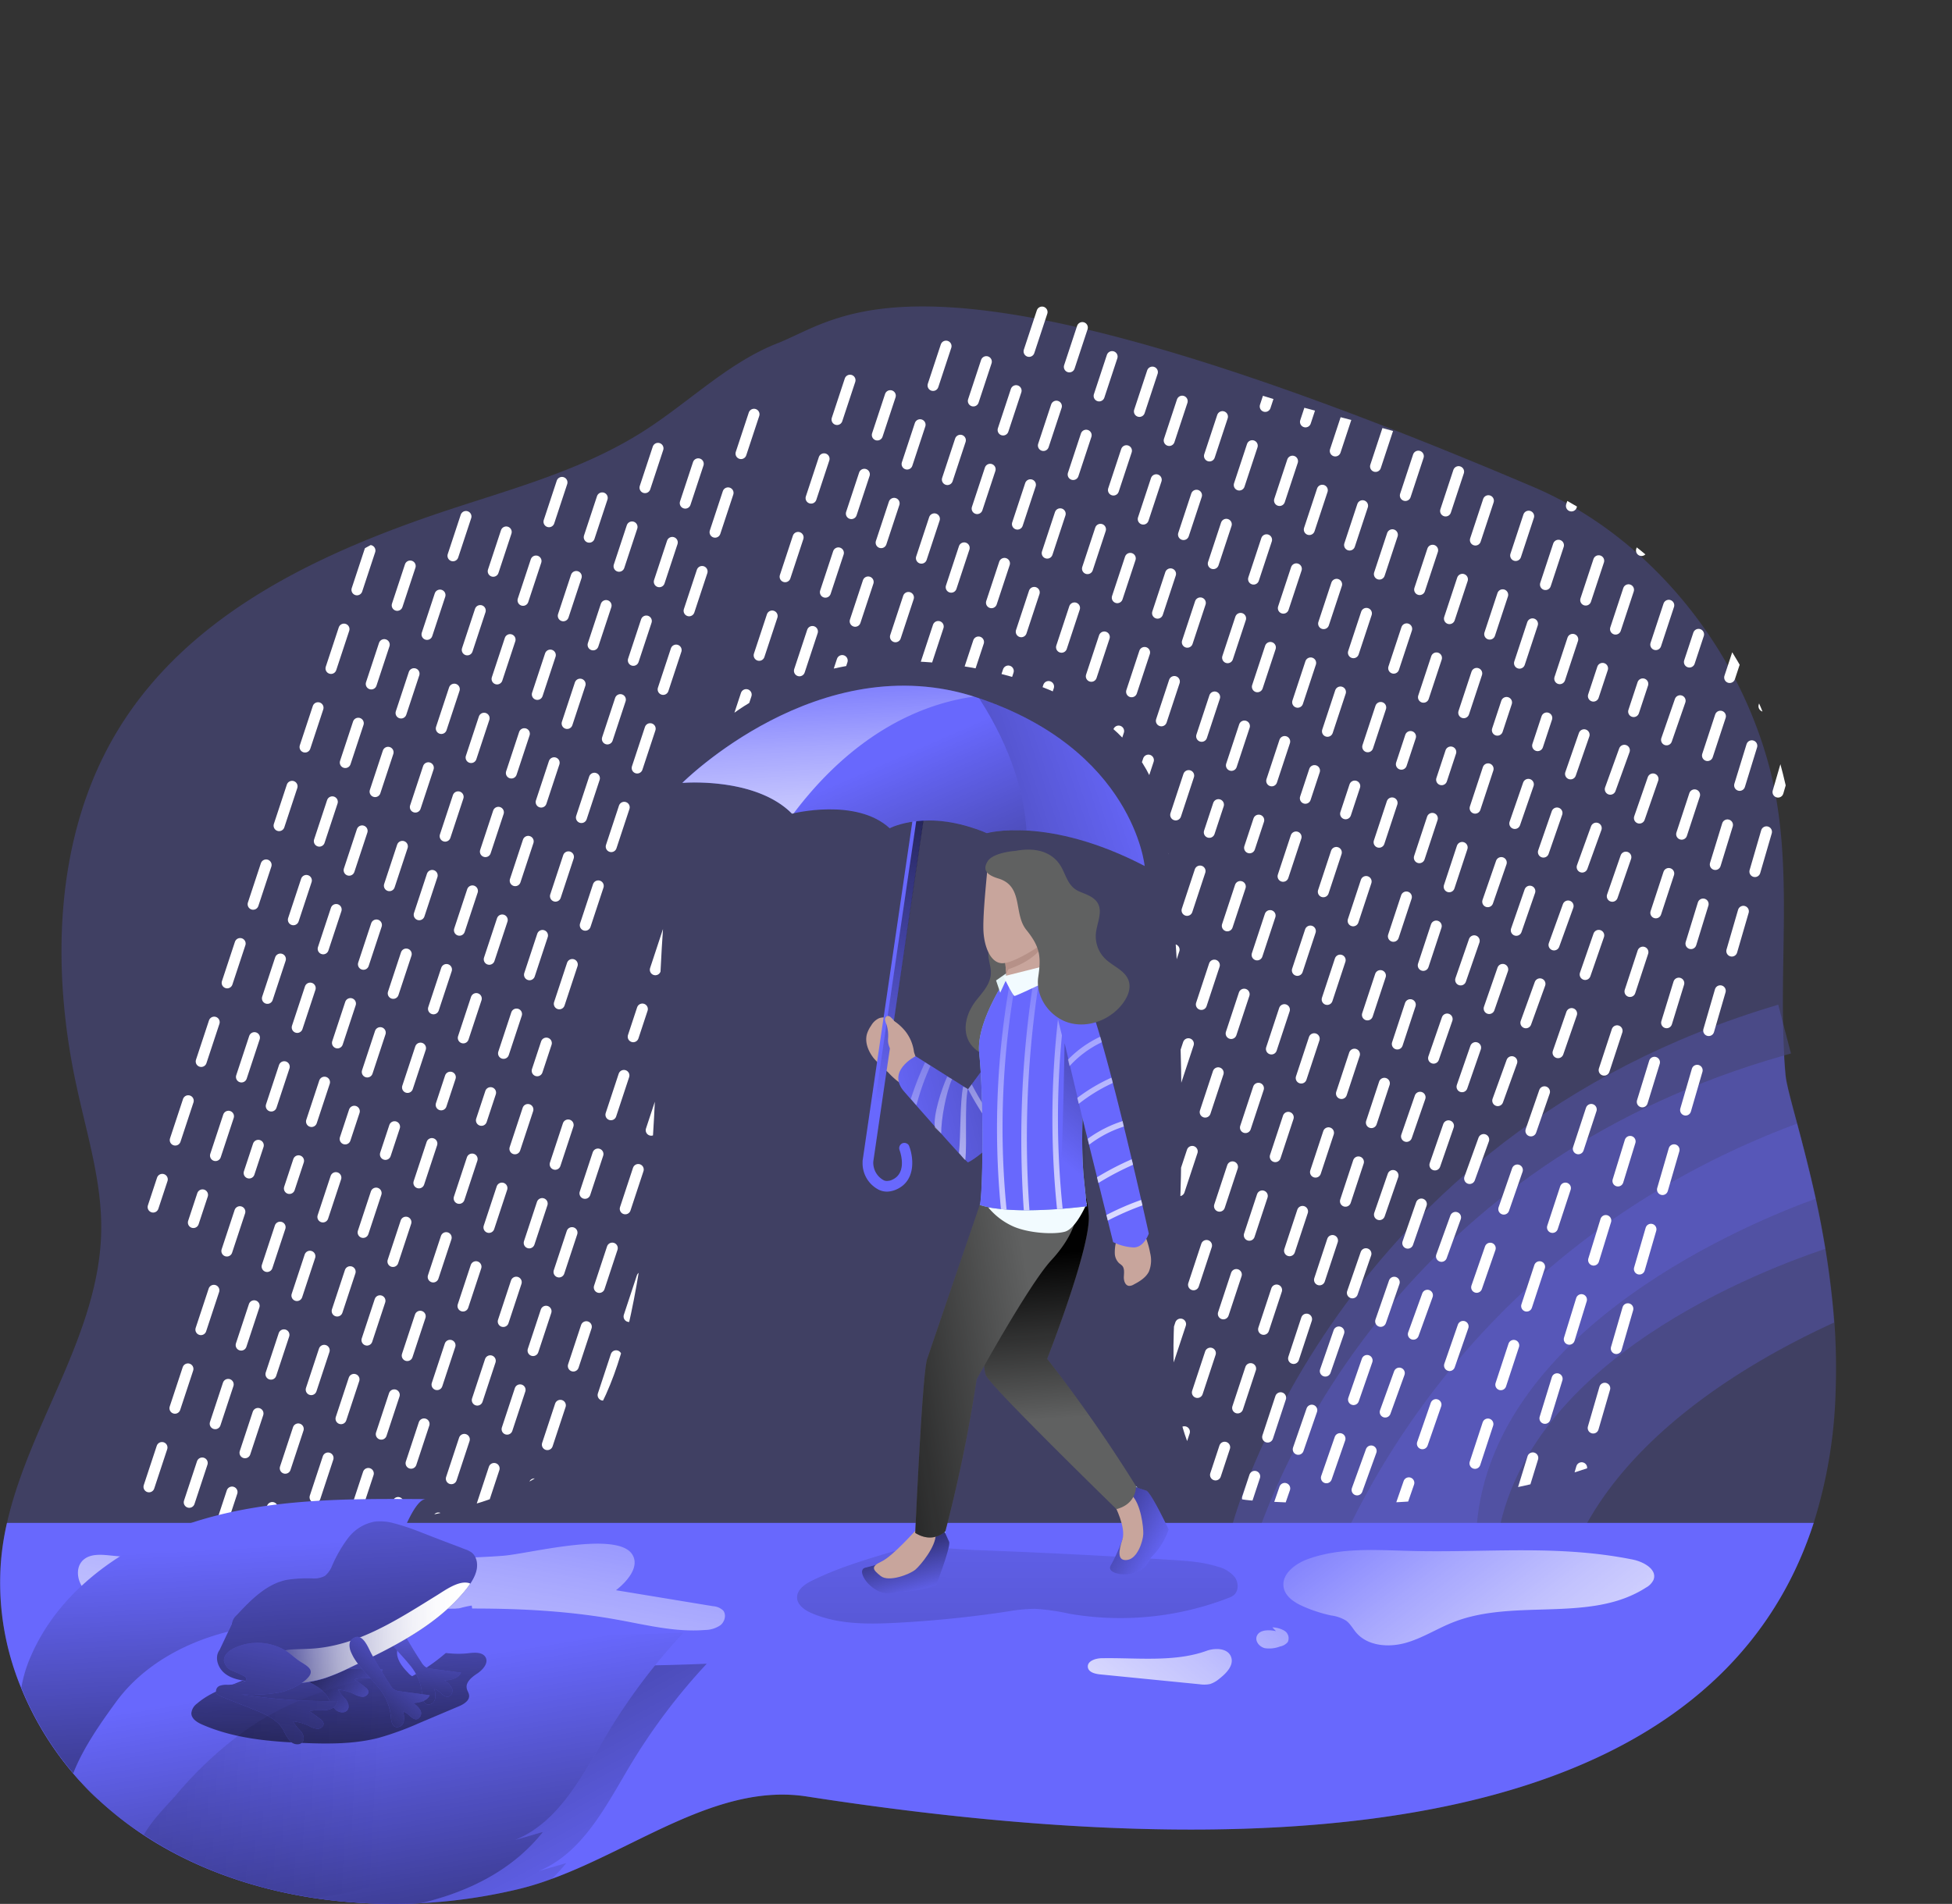 <svg id="Layer_1" data-name="Layer 1" xmlns="http://www.w3.org/2000/svg" xmlns:xlink="http://www.w3.org/1999/xlink" viewBox="0 0 562.53 548.78"><rect x="0" y="0" width="562.53" height="548.78" fill="#333333" stroke="none"/><defs><linearGradient id="linear-gradient" x1="168.84" y1="495.22" x2="52.44" y2="283.43" gradientUnits="userSpaceOnUse"><stop offset="0" stop-color="#010101" stop-opacity="0"/><stop offset="0.95" stop-color="#010101"/></linearGradient><linearGradient id="linear-gradient-2" x1="307.63" y1="338.58" x2="306.77" y2="735.47" xlink:href="#linear-gradient"/><linearGradient id="linear-gradient-3" x1="268.24" y1="243.83" x2="428.03" y2="201.74" xlink:href="#linear-gradient"/><linearGradient id="linear-gradient-4" x1="267.21" y1="215.58" x2="350.54" y2="365.92" gradientUnits="userSpaceOnUse"><stop offset="0" stop-color="#fff" stop-opacity="0"/><stop offset="0.13" stop-color="#fff" stop-opacity="0.23"/><stop offset="0.23" stop-color="#fff" stop-opacity="0.41"/><stop offset="0.35" stop-color="#fff" stop-opacity="0.59"/><stop offset="0.48" stop-color="#fff" stop-opacity="0.74"/><stop offset="0.6" stop-color="#fff" stop-opacity="0.85"/><stop offset="0.72" stop-color="#fff" stop-opacity="0.93"/><stop offset="0.84" stop-color="#fff" stop-opacity="0.98"/><stop offset="0.95" stop-color="#fff"/></linearGradient><linearGradient id="linear-gradient-5" x1="269.68" y1="214.21" x2="353.01" y2="364.55" xlink:href="#linear-gradient-4"/><linearGradient id="linear-gradient-6" x1="271.93" y1="212.97" x2="355.26" y2="363.31" xlink:href="#linear-gradient-4"/><linearGradient id="linear-gradient-7" x1="278.01" y1="209.6" x2="361.34" y2="359.93" xlink:href="#linear-gradient-4"/><linearGradient id="linear-gradient-8" x1="350.83" y1="373.5" x2="307.24" y2="349.02" xlink:href="#linear-gradient"/><linearGradient id="linear-gradient-9" x1="319.6" y1="334.9" x2="315.88" y2="284.79" xlink:href="#linear-gradient"/><linearGradient id="linear-gradient-10" x1="278.9" y1="387.75" x2="269.74" y2="355.1" xlink:href="#linear-gradient"/><linearGradient id="linear-gradient-11" x1="314.23" y1="317.38" x2="236.63" y2="329.69" xlink:href="#linear-gradient"/><linearGradient id="linear-gradient-12" x1="285.67" y1="205.35" x2="369" y2="355.69" xlink:href="#linear-gradient-4"/><linearGradient id="linear-gradient-13" x1="290.76" y1="202.53" x2="374.09" y2="352.87" xlink:href="#linear-gradient-4"/><linearGradient id="linear-gradient-14" x1="297.18" y1="198.97" x2="380.5" y2="349.31" xlink:href="#linear-gradient-4"/><linearGradient id="linear-gradient-15" x1="317.28" y1="258.18" x2="385.02" y2="177.3" xlink:href="#linear-gradient"/><linearGradient id="linear-gradient-16" x1="307.2" y1="193.42" x2="390.53" y2="343.76" xlink:href="#linear-gradient-4"/><linearGradient id="linear-gradient-17" x1="304.67" y1="194.82" x2="388" y2="345.15" xlink:href="#linear-gradient-4"/><linearGradient id="linear-gradient-18" x1="301.85" y1="196.38" x2="385.18" y2="346.72" xlink:href="#linear-gradient-4"/><linearGradient id="linear-gradient-19" x1="299.23" y1="197.84" x2="382.56" y2="348.17" xlink:href="#linear-gradient-4"/><linearGradient id="linear-gradient-20" x1="296.52" y1="199.34" x2="379.85" y2="349.67" xlink:href="#linear-gradient-4"/><linearGradient id="linear-gradient-21" x1="269.4" y1="244.6" x2="303.27" y2="114.28" xlink:href="#linear-gradient"/><linearGradient id="linear-gradient-22" x1="251.58" y1="113.35" x2="258.03" y2="234.26" xlink:href="#linear-gradient-4"/><linearGradient id="linear-gradient-23" x1="342.59" y1="144.22" x2="138.56" y2="210.8" xlink:href="#linear-gradient"/><linearGradient id="linear-gradient-24" x1="270.85" y1="144.69" x2="329.04" y2="277.98" xlink:href="#linear-gradient"/><clipPath id="clip-path" transform="translate(-14.33 73.96)"><path d="M207,175.08c-4.68,43.1-1.81,87.08-10.8,129.5-3.36,15.86-8.89,32.22-21.16,42.83-7.21,6.23-16.23,10-25.39,12.62-26.28,7.54-54.16,6.4-81.47,5.19-4.31-.19-9-.53-12.22-3.42-2.58-2.33-3.67-5.85-4.57-9.21a244.92,244.92,0,0,1-3-113.75c3-13.89,7.12-27.56,8.75-41.67,1.79-15.52.49-31.42,4.09-46.62C69.22,116.81,99.62,93,131,78.16s65.61-23.7,94.85-42.33c14.64-9.32,28.26-21.19,45.06-25.57S305.76,9.69,322,16s31.49,15.14,47.85,21.23c15.79,5.88,32.41,9.16,48.62,13.77C455.94,61.7,493,81.15,513.61,114.19c16.65,26.7,20.81,59.49,19.3,90.92s-8.24,62.37-11.64,93.65c-.91,8.32-1.7,17-6.2,24.09-3.38,5.3-8.58,9.17-13.9,12.52-36.19,22.78-81.31,25.88-124,23.32-3.41-.2-6.95-.47-9.95-2.1a18.64,18.64,0,0,1-6.31-6.36c-10.22-15.5-8.75-35.6-7.58-54.13A755.33,755.33,0,0,0,351,172.45c-.63-6.19-1.35-12.43-3.44-18.29-8.46-23.63-36.16-34-61.11-36.83-20.95-2.35-39.82,1-57.68,12.24C211.87,140.24,209.17,155.44,207,175.08Z" fill="none"/></clipPath><linearGradient id="linear-gradient-25" x1="403" y1="336.68" x2="531.53" y2="504.49" xlink:href="#linear-gradient-4"/><linearGradient id="linear-gradient-26" x1="142.53" y1="315.23" x2="97.9" y2="566.05" xlink:href="#linear-gradient-4"/><linearGradient id="linear-gradient-27" x1="77.98" y1="371.88" x2="86.9" y2="530.76" xlink:href="#linear-gradient"/><linearGradient id="linear-gradient-28" x1="391.99" y1="351.67" x2="282.49" y2="488.53" xlink:href="#linear-gradient-4"/><linearGradient id="linear-gradient-29" x1="408.07" y1="364.53" x2="298.57" y2="501.4" xlink:href="#linear-gradient-4"/><linearGradient id="linear-gradient-30" x1="121.82" y1="407.49" x2="150.38" y2="583.34" xlink:href="#linear-gradient"/><linearGradient id="linear-gradient-31" x1="114.06" y1="356.1" x2="109" y2="493.86" xlink:href="#linear-gradient"/><linearGradient id="linear-gradient-32" x1="133.63" y1="422.99" x2="89.48" y2="391.54" xlink:href="#linear-gradient"/><linearGradient id="linear-gradient-33" x1="136.88" y1="389.09" x2="131.04" y2="444.12" xlink:href="#linear-gradient"/><linearGradient id="linear-gradient-34" x1="110.88" y1="337.66" x2="121.15" y2="495.66" xlink:href="#linear-gradient"/><linearGradient id="linear-gradient-35" x1="91.28" y1="396.75" x2="149.85" y2="396.75" xlink:href="#linear-gradient-4"/><linearGradient id="linear-gradient-36" x1="101.97" y1="365.52" x2="82.82" y2="485.26" xlink:href="#linear-gradient"/><linearGradient id="linear-gradient-37" x1="137.41" y1="393.67" x2="103.14" y2="440.03" xlink:href="#linear-gradient"/><linearGradient id="linear-gradient-38" x1="125.36" y1="439.7" x2="-406.22" y2="412.4" xlink:href="#linear-gradient"/></defs><title>Rain</title><path d="M543.33,326.88A138.31,138.31,0,0,1,537,365c-19.18,59.41-88.07,110.14-290.2,78.85-28.69-4.44-54.94,20.07-83.32,26.75a155.15,155.15,0,0,1-52.27,3.33C86,471.25,61,462,42.37,444.46S12,400.68,14.73,374.62A80.29,80.29,0,0,1,16.34,365c.07-.22.1-.47.16-.69,6.69-28.5,26.5-54.09,27-83.51.22-14-4.06-27.55-7-41.18-7.61-34.59-6.56-73,11.86-103.22,21-34.49,60.17-52,97.77-64.23,18.42-6,37.31-11.38,53.76-21.91,13-8.3,24.29-19.71,38.52-25.29,19.88-7.8,41.94-33.48,217.73,41.4,33,14,59,45.68,68.23,81.32,6.08,23.58,3.39,48.44,3.8,73,.06,3.21.16,6.41.35,9.61.09,1.87.25,3.74.41,5.61.22,2.47,1.56,7.36,3.36,14.05,1.59,5.92,3.52,13.28,5.36,21.62,1,4.53,1.93,9.38,2.76,14.45,1.11,6.72,2,13.86,2.57,21.24A184.91,184.91,0,0,1,543.33,326.88Z" transform="translate(-14.33 73.96)" fill="#6868fd" opacity="0.24" style="isolation:isolate"/><path d="M537.56,271.56c-17.28,6.24-92.92,36.61-97.68,94.34h-70.5s28.85-112.19,157.4-150.27l1.3,5,2.38,9.07c-.7.19-1.36.35-2,.54.09,1.87.25,3.74.41,5.61.22,2.47,1.56,7.36,3.36,14.05C533.79,255.86,535.72,263.22,537.56,271.56Z" transform="translate(-14.33 73.96)" fill="#6868fd" opacity="0.24" style="isolation:isolate"/><path d="M540.32,286c-23.62,8-90.67,35.19-95.08,88.8h-70.5s.85-3.3,2.88-8.91c9.8-26.72,46.95-106.14,150.81-135.62.09,1.87.25,3.74.41,5.61.22,2.47,1.56,7.36,3.36,14.05,1.59,5.92,3.52,13.28,5.36,21.62C538.54,276.09,539.49,280.94,540.32,286Z" transform="translate(-14.33 73.96)" fill="#6868fd" opacity="0.24" style="isolation:isolate"/><path d="M542.89,307.25c-28.5,13-76.63,41.56-80.37,87.22H392a144.56,144.56,0,0,1,7.2-19.66c1.17-2.76,2.54-5.74,4.09-8.91,16.36-33.41,53.35-87.81,128.93-116,1.59,5.92,3.52,13.28,5.36,21.62,1,4.53,1.93,9.38,2.76,14.45C541.43,292.73,542.35,299.87,542.89,307.25Z" transform="translate(-14.33 73.96)" fill="#6868fd" opacity="0.24" style="isolation:isolate"/><path d="M537,365c-19.18,59.41-88.07,110.14-290.2,78.85-25.36-3.93-48.82,14.77-73.52,23.77a82.91,82.91,0,0,1-9.8,3,155.52,155.52,0,0,1-27.8,4,157.34,157.34,0,0,1-24.47-.67c-23.62-2.5-47-10.84-65.28-26.34-1.08-.92-2.19-1.87-3.23-2.85a3,3,0,0,1-.35-.29,86.66,86.66,0,0,1-6.94-7.26,90.87,90.87,0,0,1-15-24.66v0a79.21,79.21,0,0,1-5.67-37.88A80.29,80.29,0,0,1,16.34,365Z" transform="translate(-14.33 73.96)" fill="#6868fd"/><path d="M218,405.59A175.09,175.09,0,0,0,195.87,435c-7,11.73-13.72,25.23-26.37,30.37,2.66-.76,5.32-1.52,8-2.31a49,49,0,0,1-4.22,4.62,82.91,82.91,0,0,1-9.8,3,155.52,155.52,0,0,1-27.8,4,157.34,157.34,0,0,1-24.47-.67c-25-2.66-49.87-11.85-68.51-29.19,2.92-6.95,7.83-13.83,11.54-18.93,8.27-11.51,21.84-18.45,35.5-21.21,16.36-3.3,33.29-1.49,49.94-.28A686,686,0,0,0,218,405.59Z" transform="translate(-14.33 73.96)" fill="url(#linear-gradient)"/><path d="M248.34,381.64c-2.06,1-4.37,2.6-4.3,4.9.05,2.13,2.16,3.58,4.12,4.44,7.54,3.29,16.08,3.24,24.3,2.82,10.74-.55,21.46-1.64,32.09-3.25a48.71,48.71,0,0,1,8-.79,61,61,0,0,1,9.76,1.38,86.43,86.43,0,0,0,46-4.5,5.47,5.47,0,0,0,1.52-.78c1.51-1.19,1.46-3.64.35-5.21a9.13,9.13,0,0,0-4.8-3c-4.37-1.41-9-1.72-13.61-2q-28.31-1.78-56.64-2.85c-7.77-.3-16.3-1.72-23.79.53C263.54,375.65,255.69,378,248.34,381.64Z" transform="translate(-14.33 73.96)" fill="url(#linear-gradient-2)"/><path d="M335.89,284.31a12.11,12.11,0,0,0-.29,3.11,4.07,4.07,0,0,0,1.28,2.76,7.4,7.4,0,0,1,.82.66c.75.81.55,2.09.5,3.21s.38,2.52,1.49,2.63a2.48,2.48,0,0,0,1.35-.39c1.72-.89,3.5-2,4.37-3.71a8.57,8.57,0,0,0,.38-5.33,25.71,25.71,0,0,0-1.48-5.08,1.19,1.19,0,0,0-.4-.58,1.16,1.16,0,0,0-.64-.13,13.93,13.93,0,0,0-5.61,1.2" transform="translate(-14.33 73.96)" fill="#c8a59c"/><path d="M280.43,233.89a10.39,10.39,0,0,1-2.71-4.67,12.08,12.08,0,0,0-2.4-5.83c-1.58-2-4.91-4.95-7.7-3.84a5.11,5.11,0,0,0-2.25,2.12,8.57,8.57,0,0,0-1.2,2.4c-.69,2.45.43,5.09,2,7.05a43,43,0,0,0,4.1,4,20.94,20.94,0,0,0,3.56,3.17" transform="translate(-14.33 73.96)" fill="#c8a59c"/><path d="M314.57,240.84s-5.41,6.22-11.11,11.83c-.37.39-.77.77-1.15,1.14-3.4,3.28-6.75,6.18-9,7.26-.45.21-18.23-20.18-18.23-20.18-5.59-6.07,3.11-10.41,3.11-10.41L293.31,240l1.05-1.42,6.58-8.93,1-1.32L317.58,207Z" transform="translate(-14.33 73.96)" fill="#6868fd"/><path d="M314.57,240.84s-5.41,6.22-11.11,11.83c-.37.39-.77.77-1.15,1.14-3.4,3.28-6.75,6.18-9,7.26-.45.21-18.23-20.18-18.23-20.18-5.59-6.07,3.11-10.41,3.11-10.41L293.31,240l1.05-1.42,6.58-8.93,1-1.32L317.58,207Z" transform="translate(-14.33 73.96)" fill="url(#linear-gradient-3)"/><path d="M278.44,244.6c-.44-.37-1.24-1.47-1.63-1.81a94.07,94.07,0,0,1,4.1-10.54l1.56,1A69.25,69.25,0,0,0,278.44,244.6Z" transform="translate(-14.33 73.96)" fill="url(#linear-gradient-4)"/><path d="M285.58,252.76c-.43-.35-1.39-1.35-1.82-1.7-.59-3.46,1.91-11.15,3.54-14.72l1.4.74C287,240.74,285.48,248.84,285.58,252.76Z" transform="translate(-14.33 73.96)" fill="url(#linear-gradient-5)"/><path d="M292.51,260.38c-.42-.16-1.72-2-1.83-2,.56-4.94.23-14.48,1.21-19.18l1.34.71C292.27,244.6,293.05,255.43,292.51,260.38Z" transform="translate(-14.33 73.96)" fill="url(#linear-gradient-6)"/><path d="M303.46,252.67c-.37.39-.77.77-1.15,1.14a88.76,88.76,0,0,1-9-13.82l1.05-1.42A87.83,87.83,0,0,0,303.46,252.67Z" transform="translate(-14.33 73.96)" fill="url(#linear-gradient-7)"/><path d="M310.68,239.14a101.62,101.62,0,0,1-9.74-9.5l1-1.32a99.16,99.16,0,0,0,9.83,9.61C312.54,238.61,311.47,239.81,310.68,239.14Z" transform="translate(-14.33 73.96)" fill="#75b1b0"/><path d="M306.37,192.4c-3.45,1.47-6.3,4-7.07,7.39-.58,2.51.82,4.72.56,7.2-.31,3-2.5,5.21-4.25,7.45-3.83,4.89-4.73,11.93,1.73,15.32a11.19,11.19,0,0,0,11.71-1.24c3.16-2.42,3.55-6.53,5.77-9.6,2.42-3.36,5.73-5.44,7.18-9.5,1.88-5.23,2.44-14.22-3.38-17.24C315.29,190.46,310.41,190.68,306.37,192.4Z" transform="translate(-14.33 73.96)" fill="#606161"/><path d="M341.57,354.6l-.13.49-.12-.58Z" transform="translate(-14.33 73.96)" fill="#b3d8dc"/><path d="M351.12,366.9A20.49,20.49,0,0,1,346,375a8.61,8.61,0,0,1-2.26,3.12c-3.69,3-11,1.64-9.27-.95a47.28,47.28,0,0,0,3.84-9l3.14-13,.13-.49a4.32,4.32,0,0,1,.61.22c.67.21,1.64.55,2.44.79C346,356.07,351.12,366.9,351.12,366.9Z" transform="translate(-14.33 73.96)" fill="#6868fd"/><path d="M351.12,366.9A20.49,20.49,0,0,1,346,375a8.61,8.61,0,0,1-2.26,3.12c-3.69,3-11,1.64-9.27-.95a47.28,47.28,0,0,0,3.84-9l3.14-13,.13-.49a4.32,4.32,0,0,1,.61.22c.67.21,1.64.55,2.44.79C346,356.07,351.12,366.9,351.12,366.9Z" transform="translate(-14.33 73.96)" fill="url(#linear-gradient-8)"/><path d="M342.18,354.82a4.32,4.32,0,0,0-.61-.22l.06-.24A3.62,3.62,0,0,1,342.18,354.82Z" transform="translate(-14.33 73.96)" fill="#b3d8dc"/><path d="M335.59,360s3.32,6.4,2.19,9.78-1.51,6.3,1.43,5.89,4.49-5.38,4.59-7.44-.76-8.81-3.3-11.16" transform="translate(-14.33 73.96)" fill="#c8a59c"/><path d="M324.24,267.42s3.29-.46,3.86,8.93-12,41.36-12,41.36a419.4,419.4,0,0,1,25.58,36.66s.38,5.08-5.6,6.66c0,0-35.46-34.53-37.58-38.47s0-51.49,0-51.49S310.86,277.74,324.24,267.42Z" transform="translate(-14.33 73.96)" fill="#606161"/><path d="M324.24,267.42s3.29-.46,3.86,8.93-12,41.36-12,41.36a419.4,419.4,0,0,1,25.58,36.66s.38,5.08-5.6,6.66c0,0-35.46-34.53-37.58-38.47s0-51.49,0-51.49S310.86,277.74,324.24,267.42Z" transform="translate(-14.33 73.96)" fill="url(#linear-gradient-9)"/><path d="M286.53,367.51l-.49.27.36-.52A1.05,1.05,0,0,0,286.53,367.51Z" transform="translate(-14.33 73.96)" fill="#b3d8dc"/><path d="M284.15,382.86a28.49,28.49,0,0,1-10.59,1.89,9.87,9.87,0,0,1-4.06.52c-4.7-.64-8.73-6.81-5.68-7.39a74.93,74.93,0,0,0,10.62-3.48l11.6-6.62.49-.27c0,.09.12.27.21.46.3.67.73,1.64,1.1,2.44C288.45,371.69,284.15,382.86,284.15,382.86Z" transform="translate(-14.33 73.96)" fill="#6868fd"/><path d="M284.15,382.86a28.49,28.49,0,0,1-10.59,1.89,9.87,9.87,0,0,1-4.06.52c-4.7-.64-8.73-6.81-5.68-7.39a74.93,74.93,0,0,0,10.62-3.48l11.6-6.62.49-.27c0,.09.12.27.21.46.3.67.73,1.64,1.1,2.44C288.45,371.69,284.15,382.86,284.15,382.86Z" transform="translate(-14.33 73.96)" fill="url(#linear-gradient-10)"/><path d="M286.74,368c-.09-.19-.18-.37-.21-.46l.18-.12A3.51,3.51,0,0,1,286.74,368Z" transform="translate(-14.33 73.96)" fill="#b3d8dc"/><path d="M278.49,366.83s-6.87,7.78-10.1,9.28-2.56,2.37-.24,4.21,8.44-.52,10-1.87,5.86-6.61,5.83-10.07" transform="translate(-14.33 73.96)" fill="#c8a59c"/><path d="M324.27,277.41s-.61,5-7,11.91-21.49,34.27-21.49,34.27a418.45,418.45,0,0,1-9,43.78s-3.43,3.77-8.69.52c0,0,2-45.88,3.43-50.13s15.17-44.43,15.17-44.43S307.57,274.79,324.27,277.41Z" transform="translate(-14.33 73.96)" fill="#606161"/><path d="M324.27,277.41s-.61,5-7,11.91-21.49,34.27-21.49,34.27a418.45,418.45,0,0,1-9,43.78s-3.43,3.77-8.69.52c0,0,2-45.88,3.43-50.13s15.17-44.43,15.17-44.43S307.57,274.79,324.27,277.41Z" transform="translate(-14.33 73.96)" fill="url(#linear-gradient-11)"/><path d="M299.12,274.05a19.71,19.71,0,0,0,6.48,5.15c4.38,2.26,12.3,2.78,15.61,1.86s6.36-8.29,6.36-8.29S301.61,274.76,299.12,274.05Z" transform="translate(-14.33 73.96)" fill="#f2fbff"/><path d="M321.17,207.34a15,15,0,0,1,6.35,8.78c1.36,5.84-2.7,31.07-.81,49.93.75,7.47.86,7.67.86,7.67s-21,2.86-30.95-.39c.77,1.27,1.53-27.41-.1-43.87-.9-9.11,8.39-22.39,8.39-22.39S313.08,204.53,321.17,207.34Z" transform="translate(-14.33 73.96)" fill="#93c6c9"/><path d="M326.71,266.06c.75,7.46.87,7.66.87,7.66s-2.89.39-7,.72l-1.62.12c-2.43.16-5.17.3-8,.32h-1.63c-1.68,0-3.34-.08-4.95-.19-.55-.05-1.09-.1-1.63-.17a28.76,28.76,0,0,1-6.09-1.17c.74-.94,1.4-28.07-.16-43.88-.9-9.13,8.38-22.41,8.38-22.41s.32-.1.9-.24,1-.23,1.7-.35a34.34,34.34,0,0,1,5.08-.46c.53,0,1.06,0,1.62,0a23.91,23.91,0,0,1,6.74,1.22,1,1,0,0,1,.23.07,11.4,11.4,0,0,1,1.26.91,14.79,14.79,0,0,1,5.07,7.87C328.88,222,324.82,247.18,326.71,266.06Z" transform="translate(-14.33 73.96)" fill="#6868fd"/><path d="M304.41,274.69c-.55-.05-1.09-.1-1.63-.17a240.64,240.64,0,0,1,3-67.7c.44-.1,1-.23,1.7-.35A238.08,238.08,0,0,0,304.41,274.69Z" transform="translate(-14.33 73.96)" fill="url(#linear-gradient-12)"/><path d="M311,274.88h-1.63A297,297,0,0,1,312.59,206c.53,0,1.06,0,1.62,0A293.29,293.29,0,0,0,311,274.88Z" transform="translate(-14.33 73.96)" fill="url(#linear-gradient-13)"/><path d="M320.57,274.44l-1.62.12a255.4,255.4,0,0,1,2-67.29,1,1,0,0,1,.23.07,11.4,11.4,0,0,1,1.26.91A251.33,251.33,0,0,0,320.57,274.44Z" transform="translate(-14.33 73.96)" fill="url(#linear-gradient-14)"/><polygon points="289.96 280.56 287.05 282.6 288.24 286.14 290.02 282.27 289.96 280.56" fill="#e4f4f6"/><path d="M316.84,194.93l2.22,11.61s-12,3-14.53,2.71L304,203.2" transform="translate(-14.33 73.96)" fill="#c8a59c"/><path d="M316.81,195.19a.88.88,0,0,1,.05-.15l0-.11L304,203.2l.3,3.4c.28-.08.43-1.11.73-1.22C307.17,204.61,314.43,202.12,316.81,195.19Z" transform="translate(-14.33 73.96)" fill="#b69188"/><path d="M318.63,203.66,320,207s-12.79,6.17-13.3,6.11-3.2-5.64-3.2-5.64Z" transform="translate(-14.33 73.96)" fill="#f2fbff"/><path d="M321,183.59c-1.07-3.94-4.38-8.67-12.52-9.63-5.83-.7-8.4.76-8.85,2.51a3.27,3.27,0,0,0-.59,1.36l-.18-1.2c-.26,3.28-1.23,12.1-1.14,17.11s2.08,10.19,5.74,9.93,12.36-5.83,14.24-8.19S322.05,187.53,321,183.59Z" transform="translate(-14.33 73.96)" fill="#c8a59c"/><path d="M316.86,210.35l18.25,73.71a14.94,14.94,0,0,0,5.94,1.54c3,0,4.34-4,4.34-4s-14.67-66.71-19.53-71.22S316.7,207.55,316.86,210.35Z" transform="translate(-14.33 73.96)" fill="#6868fd"/><path d="M326.3,248.47l-5.17-21.75s-.48,26.8-.86,31.57c-1.32,16.27,7.3,14.48,7.3,14.48l-.86-22.64" transform="translate(-14.33 73.96)" fill="url(#linear-gradient-15)"/><path d="M307,171.29s-6.32.41-8,2.93c-1.95,3,.52,4.27,3.08,5.05,7.26,2.22,4.27,10.12,8,14.77,3.94,4.88,4.34,7.62,3.45,13.62-.85,5.78,3.42,11.7,9.06,13.23s12-1.07,15.44-5.81c1.32-1.81,2.27-4.15,1.58-6.29-.95-3-4.49-4.18-6.75-6.36a9.11,9.11,0,0,1-2.71-7.4c.3-2.94,2-6.08.54-8.65-1.08-1.89-3.42-2.55-5.41-3.42-4-1.78-3.71-6.24-6.68-9.11C315.56,170.83,311.11,170.51,307,171.29Z" transform="translate(-14.33 73.96)" fill="#606161"/><path d="M331.86,226.44a30,30,0,0,0-9.31,6.9l-.45-1.87a31.26,31.26,0,0,1,9.3-6.61C331.56,225.37,331.7,225.91,331.86,226.44Z" transform="translate(-14.33 73.96)" fill="url(#linear-gradient-16)"/><path d="M335,238.21a48,48,0,0,0-9.8,6l-.42-1.71a50.25,50.25,0,0,1,9.82-5.83C334.77,237.16,334.91,237.67,335,238.21Z" transform="translate(-14.33 73.96)" fill="url(#linear-gradient-17)"/><path d="M338.2,250.76a32.8,32.8,0,0,0-10,5.23l-.42-1.7a35.64,35.64,0,0,1,10.08-5.12C337.94,249.7,338.07,250.23,338.2,250.76Z" transform="translate(-14.33 73.96)" fill="url(#linear-gradient-18)"/><path d="M340.86,261.77a81.61,81.61,0,0,0-10,5.26l-.4-1.65a82,82,0,0,1,10-5.19C340.6,260.73,340.73,261.24,340.86,261.77Z" transform="translate(-14.33 73.96)" fill="url(#linear-gradient-19)"/><path d="M343.57,273.48a81.83,81.83,0,0,0-10,4.38l-.4-1.61a78.39,78.39,0,0,1,10-4.34C343.33,272.46,343.46,273,343.57,273.48Z" transform="translate(-14.33 73.96)" fill="url(#linear-gradient-20)"/><path d="M276.36,256.45c1.23,3.23,2,10-3.81,12.48a7.1,7.1,0,0,1-2.5.58h-.12a5.31,5.31,0,0,1-2.54-.64,8.56,8.56,0,0,1-4.48-7.75l0-.25,0-.24L277.52,161a1.52,1.52,0,0,1,2.2-1.13,1.51,1.51,0,0,1,.82,1.59L266,260.84a5.76,5.76,0,0,0,2.9,5.34,2.07,2.07,0,0,0,1.4.22,2.83,2.83,0,0,0,1.07-.28c4.64-2,2.29-8.3,2.2-8.57a1.54,1.54,0,0,1,.88-2,1.51,1.51,0,0,1,1.22.1A1.3,1.3,0,0,1,276.36,256.45Z" transform="translate(-14.33 73.96)" fill="#6868fd"/><path d="M276.36,256.45c1.23,3.23,2,10-3.81,12.48a7.1,7.1,0,0,1-2.5.58,6.13,6.13,0,0,1-1.59-.55,8.41,8.41,0,0,1-4.45-7.75L264,261l0-.25,14.61-99.65a1.06,1.06,0,1,1,2,.34L266,260.84a5.76,5.76,0,0,0,2.9,5.34,2.07,2.07,0,0,0,1.4.22,2.57,2.57,0,0,0,2.17-.19c4.61-1.95,2.26-8.3,2.17-8.57a1.49,1.49,0,0,1,.88-1.95.27.27,0,0,1,.15,0A1.3,1.3,0,0,1,276.36,256.45Z" transform="translate(-14.33 73.96)" fill="url(#linear-gradient-21)"/><path d="M242.57,160.57s18.47-4.71,28.16,4.21c0,0,10.76-5.88,28,1.4,0,0,17.53-5.05,45.47,9.47,0,0-3.19-33.68-48.49-48.61s-84.78,24.66-84.78,24.66S232,149.88,242.57,160.57Z" transform="translate(-14.33 73.96)" fill="#6868fd"/><path d="M295,126.81c-24.47,3.54-41.62,19.92-51.93,33.65a4.78,4.78,0,0,1-.49.12C232,149.87,211,151.7,211,151.7S250,112.53,295,126.81Z" transform="translate(-14.33 73.96)" fill="url(#linear-gradient-22)"/><path d="M344.22,175.66c-14.46-7.51-26.15-9.8-34.05-10.26-.73-10.55-4.24-23.34-13.39-37.65-.09-.18-.22-.3-.31-.45,20.54,6.92,32.28,17.72,39,27.36C343.31,166,344.22,175.66,344.22,175.66Z" transform="translate(-14.33 73.96)" fill="url(#linear-gradient-23)"/><path d="M310.17,165.4c-7.35-.39-11.44.77-11.44.77a6.66,6.66,0,0,0-1-.37,40.49,40.49,0,0,0-18.91-3.11,23.14,23.14,0,0,0-8.12,2.1c-8.73-8.08-24.68-5-27.67-4.33a100.5,100.5,0,0,1,16-17c9.46-8,21.42-14.59,36-16.69a7.38,7.38,0,0,1,.73.21c.27.09.52.18.76.28.09.15.22.27.31.45C305.93,142.06,309.44,154.85,310.17,165.4Z" transform="translate(-14.33 73.96)" fill="url(#linear-gradient-24)"/><path d="M271.12,219.35a1.37,1.37,0,0,0-1-.48,1,1,0,0,0-.74,1.09,4.52,4.52,0,0,0,.43,1.38,10.77,10.77,0,0,1,.45,4,5.1,5.1,0,0,0,.55,2.87c.05.09.14.19.24.19a.27.27,0,0,0,.18-.05,1.86,1.86,0,0,0,.67-1.28,22.74,22.74,0,0,0,.48-4.36,5.44,5.44,0,0,0-.09-1.89A4.72,4.72,0,0,0,271.12,219.35Z" transform="translate(-14.33 73.96)" fill="#c8a59c"/><g clip-path="url(#clip-path)"><line x1="106.61" y1="158.68" x2="44.13" y2="347.92" fill="none" stroke="#fff" stroke-linecap="round" stroke-miterlimit="10" stroke-width="3.17" stroke-dasharray="11.93"/><line x1="118.21" y1="163.15" x2="55.73" y2="352.38" fill="none" stroke="#fff" stroke-linecap="round" stroke-miterlimit="10" stroke-width="3.17" stroke-dasharray="11.93"/><line x1="134.28" y1="148.87" x2="71.8" y2="338.1" fill="none" stroke="#fff" stroke-linecap="round" stroke-miterlimit="10" stroke-width="3.17" stroke-dasharray="11.93"/><line x1="145.88" y1="153.33" x2="83.4" y2="342.56" fill="none" stroke="#fff" stroke-linecap="round" stroke-miterlimit="10" stroke-width="3.17" stroke-dasharray="11.93"/><line x1="161.95" y1="139.05" x2="99.47" y2="328.28" fill="none" stroke="#fff" stroke-linecap="round" stroke-miterlimit="10" stroke-width="3.17" stroke-dasharray="11.93"/><line x1="173.55" y1="143.51" x2="111.07" y2="332.74" fill="none" stroke="#fff" stroke-linecap="round" stroke-miterlimit="10" stroke-width="3.17" stroke-dasharray="11.93"/><line x1="189.62" y1="129.23" x2="127.14" y2="318.46" fill="none" stroke="#fff" stroke-linecap="round" stroke-miterlimit="10" stroke-width="3.17" stroke-dasharray="11.93"/><line x1="201.22" y1="133.69" x2="138.74" y2="322.92" fill="none" stroke="#fff" stroke-linecap="round" stroke-miterlimit="10" stroke-width="3.17" stroke-dasharray="11.93"/><line x1="217.29" y1="119.41" x2="154.81" y2="308.64" fill="none" stroke="#fff" stroke-linecap="round" stroke-miterlimit="10" stroke-width="3.17" stroke-dasharray="11.93"/><line x1="244.96" y1="109.59" x2="182.48" y2="298.82" fill="none" stroke="#fff" stroke-linecap="round" stroke-miterlimit="10" stroke-width="3.17" stroke-dasharray="11.93"/><line x1="256.57" y1="114.05" x2="194.08" y2="303.29" fill="none" stroke="#fff" stroke-linecap="round" stroke-miterlimit="10" stroke-width="3.17" stroke-dasharray="11.93"/><line x1="272.63" y1="99.77" x2="210.15" y2="289.01" fill="none" stroke="#fff" stroke-linecap="round" stroke-miterlimit="10" stroke-width="3.17" stroke-dasharray="11.93"/><line x1="284.24" y1="104.24" x2="221.75" y2="293.47" fill="none" stroke="#fff" stroke-linecap="round" stroke-miterlimit="10" stroke-width="3.17" stroke-dasharray="11.93"/><line x1="300.3" y1="89.95" x2="237.82" y2="279.19" fill="none" stroke="#fff" stroke-linecap="round" stroke-miterlimit="10" stroke-width="3.17" stroke-dasharray="11.93"/><line x1="311.91" y1="94.42" x2="249.43" y2="283.65" fill="none" stroke="#fff" stroke-linecap="round" stroke-miterlimit="10" stroke-width="3.17" stroke-dasharray="11.93"/><line x1="327.97" y1="80.13" x2="265.49" y2="269.37" fill="none" stroke="#fff" stroke-linecap="round" stroke-miterlimit="10" stroke-width="3.17" stroke-dasharray="11.93"/><line x1="339.58" y1="84.6" x2="277.1" y2="273.83" fill="none" stroke="#fff" stroke-linecap="round" stroke-miterlimit="10" stroke-width="3.17" stroke-dasharray="11.93"/><line x1="355.65" y1="70.32" x2="293.16" y2="259.55" fill="none" stroke="#fff" stroke-linecap="round" stroke-miterlimit="10" stroke-width="3.17" stroke-dasharray="11.93"/><line x1="367.25" y1="74.78" x2="304.77" y2="264.01" fill="none" stroke="#fff" stroke-linecap="round" stroke-miterlimit="10" stroke-width="3.17" stroke-dasharray="11.93"/><line x1="383.32" y1="60.5" x2="320.83" y2="249.73" fill="none" stroke="#fff" stroke-linecap="round" stroke-miterlimit="10" stroke-width="3.17" stroke-dasharray="11.93"/><line x1="394.92" y1="64.96" x2="332.44" y2="254.19" fill="none" stroke="#fff" stroke-linecap="round" stroke-miterlimit="10" stroke-width="3.17" stroke-dasharray="11.93"/><line x1="410.99" y1="50.68" x2="348.5" y2="239.91" fill="none" stroke="#fff" stroke-linecap="round" stroke-miterlimit="10" stroke-width="3.17" stroke-dasharray="11.93"/><line x1="422.59" y1="55.14" x2="360.11" y2="244.37" fill="none" stroke="#fff" stroke-linecap="round" stroke-miterlimit="10" stroke-width="3.17" stroke-dasharray="11.93"/><line x1="438.66" y1="40.86" x2="376.18" y2="230.09" fill="none" stroke="#fff" stroke-linecap="round" stroke-miterlimit="10" stroke-width="3.17" stroke-dasharray="11.93"/><line x1="450.26" y1="45.32" x2="387.78" y2="234.56" fill="none" stroke="#fff" stroke-linecap="round" stroke-miterlimit="10" stroke-width="3.17" stroke-dasharray="11.93"/><line x1="466.33" y1="31.04" x2="403.85" y2="220.27" fill="none" stroke="#fff" stroke-linecap="round" stroke-miterlimit="10" stroke-width="3.17" stroke-dasharray="11.93"/><line x1="477.93" y1="35.5" x2="415.45" y2="224.74" fill="none" stroke="#fff" stroke-linecap="round" stroke-miterlimit="10" stroke-width="3.17" stroke-dasharray="11.93"/><line x1="494" y1="21.22" x2="431.52" y2="210.46" fill="none" stroke="#fff" stroke-linecap="round" stroke-miterlimit="10" stroke-width="3.17" stroke-dasharray="11.93"/><line x1="505.6" y1="25.69" x2="443.12" y2="214.92" fill="none" stroke="#fff" stroke-linecap="round" stroke-miterlimit="10" stroke-width="3.17" stroke-dasharray="11.93"/><line x1="521.67" y1="11.4" x2="459.19" y2="200.64" fill="none" stroke="#fff" stroke-linecap="round" stroke-miterlimit="10" stroke-width="3.17" stroke-dasharray="11.93"/><line x1="533.27" y1="15.87" x2="470.79" y2="205.1" fill="none" stroke="#fff" stroke-linecap="round" stroke-miterlimit="10" stroke-width="3.17" stroke-dasharray="11.93"/><line x1="549.34" y1="1.59" x2="486.86" y2="190.82" fill="none" stroke="#fff" stroke-linecap="round" stroke-miterlimit="10" stroke-width="3.17" stroke-dasharray="11.93"/><line x1="560.95" y1="6.05" x2="498.46" y2="195.28" fill="none" stroke="#fff" stroke-linecap="round" stroke-miterlimit="10" stroke-width="3.17" stroke-dasharray="11.93"/><line x1="69.12" y1="349.26" x2="6.64" y2="538.49" fill="none" stroke="#fff" stroke-linecap="round" stroke-miterlimit="10" stroke-width="3.17" stroke-dasharray="11.93"/><line x1="80.72" y1="353.72" x2="18.24" y2="542.95" fill="none" stroke="#fff" stroke-linecap="round" stroke-miterlimit="10" stroke-width="3.17" stroke-dasharray="11.93"/><line x1="96.79" y1="339.44" x2="34.31" y2="528.67" fill="none" stroke="#fff" stroke-linecap="round" stroke-miterlimit="10" stroke-width="3.17" stroke-dasharray="11.93"/><line x1="108.39" y1="343.9" x2="45.91" y2="533.13" fill="none" stroke="#fff" stroke-linecap="round" stroke-miterlimit="10" stroke-width="3.17" stroke-dasharray="11.93"/><line x1="124.46" y1="329.62" x2="61.98" y2="518.85" fill="none" stroke="#fff" stroke-linecap="round" stroke-miterlimit="10" stroke-width="3.17" stroke-dasharray="11.93"/><line x1="136.06" y1="334.08" x2="73.58" y2="523.32" fill="none" stroke="#fff" stroke-linecap="round" stroke-miterlimit="10" stroke-width="3.17" stroke-dasharray="11.93"/><line x1="152.13" y1="319.8" x2="89.65" y2="509.03" fill="none" stroke="#fff" stroke-linecap="round" stroke-miterlimit="10" stroke-width="3.17" stroke-dasharray="11.93"/><line x1="163.73" y1="324.26" x2="101.25" y2="513.5" fill="none" stroke="#fff" stroke-linecap="round" stroke-miterlimit="10" stroke-width="3.17" stroke-dasharray="11.93"/><line x1="179.8" y1="309.98" x2="117.32" y2="499.21" fill="none" stroke="#fff" stroke-linecap="round" stroke-miterlimit="10" stroke-width="3.17" stroke-dasharray="11.93"/><line x1="191.41" y1="314.44" x2="128.92" y2="503.68" fill="none" stroke="#fff" stroke-linecap="round" stroke-miterlimit="10" stroke-width="3.17" stroke-dasharray="11.93"/><line x1="207.47" y1="300.16" x2="144.99" y2="489.4" fill="none" stroke="#fff" stroke-linecap="round" stroke-miterlimit="10" stroke-width="3.17" stroke-dasharray="11.93"/><line x1="219.08" y1="304.63" x2="156.59" y2="493.86" fill="none" stroke="#fff" stroke-linecap="round" stroke-miterlimit="10" stroke-width="3.17" stroke-dasharray="11.93"/><line x1="235.14" y1="290.34" x2="172.66" y2="479.58" fill="none" stroke="#fff" stroke-linecap="round" stroke-miterlimit="10" stroke-width="3.17" stroke-dasharray="11.93"/><line x1="246.75" y1="294.81" x2="184.26" y2="484.04" fill="none" stroke="#fff" stroke-linecap="round" stroke-miterlimit="10" stroke-width="3.17" stroke-dasharray="11.93"/><line x1="262.81" y1="280.53" x2="200.33" y2="469.76" fill="none" stroke="#fff" stroke-linecap="round" stroke-miterlimit="10" stroke-width="3.17" stroke-dasharray="11.93"/><line x1="274.42" y1="284.99" x2="211.94" y2="474.22" fill="none" stroke="#fff" stroke-linecap="round" stroke-miterlimit="10" stroke-width="3.17" stroke-dasharray="11.93"/><line x1="290.49" y1="270.71" x2="228" y2="459.94" fill="none" stroke="#fff" stroke-linecap="round" stroke-miterlimit="10" stroke-width="3.17" stroke-dasharray="11.93"/><line x1="302.09" y1="275.17" x2="239.61" y2="464.4" fill="none" stroke="#fff" stroke-linecap="round" stroke-miterlimit="10" stroke-width="3.17" stroke-dasharray="11.93"/><line x1="318.16" y1="260.89" x2="255.67" y2="450.12" fill="none" stroke="#fff" stroke-linecap="round" stroke-miterlimit="10" stroke-width="3.17" stroke-dasharray="11.93"/><line x1="329.76" y1="265.35" x2="267.28" y2="454.58" fill="none" stroke="#fff" stroke-linecap="round" stroke-miterlimit="10" stroke-width="3.17" stroke-dasharray="11.93"/><line x1="345.83" y1="251.07" x2="283.34" y2="440.3" fill="none" stroke="#fff" stroke-linecap="round" stroke-miterlimit="10" stroke-width="3.17" stroke-dasharray="11.93"/><line x1="357.43" y1="255.53" x2="294.95" y2="444.77" fill="none" stroke="#fff" stroke-linecap="round" stroke-miterlimit="10" stroke-width="3.17" stroke-dasharray="11.93"/><line x1="373.5" y1="241.25" x2="311.02" y2="430.48" fill="none" stroke="#fff" stroke-linecap="round" stroke-miterlimit="10" stroke-width="3.17" stroke-dasharray="11.93"/><line x1="385.1" y1="245.71" x2="322.62" y2="434.95" fill="none" stroke="#fff" stroke-linecap="round" stroke-miterlimit="10" stroke-width="3.17" stroke-dasharray="11.93"/><line x1="401.17" y1="231.43" x2="338.69" y2="420.67" fill="none" stroke="#fff" stroke-linecap="round" stroke-miterlimit="10" stroke-width="3.17" stroke-dasharray="11.93"/><line x1="412.77" y1="235.89" x2="350.29" y2="425.13" fill="none" stroke="#fff" stroke-linecap="round" stroke-miterlimit="10" stroke-width="3.17" stroke-dasharray="11.93"/><line x1="428.84" y1="221.61" x2="359.51" y2="431.82" fill="none" stroke="#fff" stroke-linecap="round" stroke-miterlimit="10" stroke-width="3.17" stroke-dasharray="11.93"/><line x1="440.44" y1="226.08" x2="368.44" y2="434.2" fill="none" stroke="#fff" stroke-linecap="round" stroke-miterlimit="10" stroke-width="3.17" stroke-dasharray="11.93"/><line x1="456.51" y1="211.79" x2="378.56" y2="436.58" fill="none" stroke="#fff" stroke-linecap="round" stroke-miterlimit="10" stroke-width="3.17" stroke-dasharray="11.93"/><line x1="468.11" y1="216.26" x2="388.08" y2="437.77" fill="none" stroke="#fff" stroke-linecap="round" stroke-miterlimit="10" stroke-width="3.17" stroke-dasharray="11.93"/><line x1="484.18" y1="201.98" x2="401.17" y2="441.34" fill="none" stroke="#fff" stroke-linecap="round" stroke-miterlimit="10" stroke-width="3.17" stroke-dasharray="11.93"/><line x1="495.79" y1="206.44" x2="419.62" y2="438.37" fill="none" stroke="#fff" stroke-linecap="round" stroke-miterlimit="10" stroke-width="3.17" stroke-dasharray="11.93"/><line x1="511.85" y1="192.16" x2="436.87" y2="435.99" fill="none" stroke="#fff" stroke-linecap="round" stroke-miterlimit="10" stroke-width="3.17" stroke-dasharray="11.93"/><line x1="515.72" y1="216.85" x2="444.61" y2="461.58" fill="none" stroke="#fff" stroke-linecap="round" stroke-miterlimit="10" stroke-width="3.17" stroke-dasharray="11.93"/></g><path d="M421,373.08c-10.05-.25-20.42-1.08-29.85,2.38-3.65,1.34-7.62,4.37-6.88,8.19.51,2.66,3.15,4.33,5.63,5.42a41.36,41.36,0,0,0,8,2.6,10.9,10.9,0,0,1,4.36,1.51c1.21.9,1.92,2.29,2.9,3.44,3.3,3.86,9.22,4.33,14.11,3s9.24-4.21,14-6.05c17.66-6.89,39.46.35,55.39-9.92a5.09,5.09,0,0,0,2.17-2.21c1.19-3-2.82-5.25-6-5.88C463.14,371.2,442.92,373.63,421,373.08Z" transform="translate(-14.33 73.96)" fill="url(#linear-gradient-25)"/><path d="M196.54,374.09c2.21,3.52-1.42,7.75-4.69,10.31L219.79,389a4.73,4.73,0,0,1,2.93,1.23c1,1.21.49,3.21-.73,4.22a7.89,7.89,0,0,1-4.48,1.41c-8.56.7-17-1.48-25.5-3-47.27-8.5-96.4,3.67-143.72-4.56-3.31-.57-6.8-1.34-9.24-3.66s-3.22-6.68-.74-8.95c1.95-1.78,4.92-1.59,7.55-1.33,29.38,3,58.35,2.13,87.79,1.12,8.52-.29,17-.36,25.54-1C166.32,374,192.16,367.12,196.54,374.09Z" transform="translate(-14.33 73.96)" fill="url(#linear-gradient-26)"/><path d="M137.06,358.14c-1.68,0-3.61,2.91-5.45,6.87-3.52,7.45-6.81,18.65-7.64,21.12-3.36,10.14-6.21,20.67-11.76,29.89-9.89,16.46-28.88,31.83-48.35,33.73A42.5,42.5,0,0,1,46,447.6c-1.08-.92-2.19-1.87-3.23-2.85a3,3,0,0,1-.35-.29,86.66,86.66,0,0,1-6.94-7.26,90.87,90.87,0,0,1-15-24.66v0a38.49,38.49,0,0,1,2.6-8.75c8.12-19.08,26.44-32.2,46.22-38.74,1-.34,2-.66,3-.95C93.13,357.88,115.29,358,137.06,358.14Z" transform="translate(-14.33 73.96)" fill="#6868fd"/><path d="M137.06,358.14c-1.68,0-3.61,2.91-5.45,6.87-3.52,7.45-6.81,18.65-7.64,21.12-3.36,10.14-6.21,20.67-11.76,29.89-9.89,16.46-28.88,31.83-48.35,33.73A42.5,42.5,0,0,1,46,447.6c-1.08-.92-2.19-1.87-3.23-2.85a3,3,0,0,1-.35-.29,86.66,86.66,0,0,1-6.94-7.26,90.94,90.94,0,0,1-15-24.7,38.49,38.49,0,0,1,2.6-8.75c8.12-19.08,26.44-32.2,46.22-38.74,1-.34,2-.66,3-.95C93.13,357.88,115.29,358,137.06,358.14Z" transform="translate(-14.33 73.96)" fill="url(#linear-gradient-27)"/><path d="M331.91,404c-1.85,0-4.37.82-4.07,2.65.23,1.39,2,1.84,3.39,2l28.86,2.86a8.23,8.23,0,0,0,3-.08,8,8,0,0,0,2.69-1.57c2-1.55,4.19-3.85,3.33-6.22-.92-2.55-4.52-2.69-7.07-1.77C352.8,405.23,341.72,403.82,331.91,404Z" transform="translate(-14.33 73.96)" fill="url(#linear-gradient-28)"/><path d="M382.05,396.2c-2.11-.46-5-.46-5.6,1.62-.39,1.45.91,2.92,2.36,3.28a8.66,8.66,0,0,0,4.43-.49,3.76,3.76,0,0,0,2.19-1.26,2.54,2.54,0,0,0-.9-3.24,7.23,7.23,0,0,0-3.52-1" transform="translate(-14.33 73.96)" fill="url(#linear-gradient-29)"/><path d="M211.28,396.65A175.09,175.09,0,0,0,189.18,426c-7,11.73-13.72,25.23-26.37,30.37,2.66-.76,5.32-1.52,8-2.31-8.72,11-21.37,17.27-35.13,20.54a157.34,157.34,0,0,1-24.47-.67C86,471.25,61,462,42.37,444.46a86.66,86.66,0,0,1-6.94-7.26c2.85-7.39,8.18-14.87,12.14-20.32,8.27-11.51,21.84-18.45,35.51-21.21,16.35-3.3,33.28-1.49,49.93-.28A686,686,0,0,0,211.28,396.65Z" transform="translate(-14.33 73.96)" fill="#6868fd"/><path d="M211.28,396.65A175.09,175.09,0,0,0,189.18,426c-7,11.73-13.72,25.23-26.37,30.37,2.66-.76,5.32-1.52,8-2.31-8.72,11-21.37,17.27-35.13,20.54a157.34,157.34,0,0,1-24.47-.67c-2.16-.22-4.28-.5-6.44-.85-17.37-2.63-34.36-8.5-49-18.17a95.62,95.62,0,0,1-13.41-10.46,86.66,86.66,0,0,1-6.94-7.26c2.85-7.39,8.18-14.87,12.14-20.32,8.27-11.51,21.84-18.45,35.51-21.21,16.35-3.3,33.28-1.49,49.93-.28A686,686,0,0,0,211.28,396.65Z" transform="translate(-14.33 73.96)" fill="url(#linear-gradient-30)"/><path d="M149.41,402.55c1.8-.22,4.12-.34,4.91,1.3s-.88,3.51-2.46,4.56-3.45,2.53-3,4.38c.14.64.57,1.2.65,1.85.2,1.57-1.53,2.63-3,3.24l-11.32,4.79a85.59,85.59,0,0,1-11.69,4.27c-7,1.82-14.45,1.79-21.73,1.49-10-.4-20.11-1.32-29.23-5.33-1.43-.63-3-1.62-3.07-3.18a3.92,3.92,0,0,1,1.66-2.86c4.62-4,10.92-5.34,16.37-8.12,3.79-1.94,7.18-4.6,11-6.51,8.09-4,17.34-4.3,26.16-3.47C133.08,399.75,140.9,403.57,149.41,402.55Z" transform="translate(-14.33 73.96)" fill="url(#linear-gradient-31)"/><path d="M150.19,392.82c-.67,2.72-2.57,5-4.53,7a52.92,52.92,0,0,1-12.56,9.36,4.43,4.43,0,0,1-1.23-1.05c-1.78-1.81-3.59-4.19-3-6.63a8.05,8.05,0,0,1,2.22-3.23c2.91-3.08,6.05-6.25,10.08-7.54a32.71,32.71,0,0,1,5.32-1.05,29.62,29.62,0,0,1,3.78-.86A9.49,9.49,0,0,1,150.19,392.82Z" transform="translate(-14.33 73.96)" fill="#6868fd"/><path d="M107,404.8a50.54,50.54,0,0,1-10.22.44,165.44,165.44,0,0,0,27.77,1.9c-.09,1.57-1.86,2.49-3.42,2.63s-3.2-.19-4.68.34a38.24,38.24,0,0,1,3.21,2.3,2.11,2.11,0,0,1,.81,1c.26.88-.7,1.72-1.62,1.74a5.77,5.77,0,0,1-2.58-.86,13.69,13.69,0,0,0-4.52-1.28,9.78,9.78,0,0,0,2.12,2.71c.75.88,1.28,2.21.63,3.16-.76,1.13-2.6.84-3.57-.11a15.93,15.93,0,0,1-2.11-3.46c-1.83-3-5.31-4.48-8.57-5.79l-9.06-3.62c-.7-.28-1.48-.65-1.66-1.37a1.67,1.67,0,0,1,1.11-1.8,6,6,0,0,1,2.27-.28,16.9,16.9,0,0,0,4.06-.55c.66-.17,1.47-.66,1.25-1.31a1.18,1.18,0,0,0-.5-.56,28.71,28.71,0,0,0-3.52-1.6,3.85,3.85,0,0,1-2.38-2.83c-.15-1.64,1.36-2.94,2.84-3.68a15.74,15.74,0,0,1,15,.72c1.52,1,2.77,2.31,4.32,3.25,2.64,1.6,4.2,2.72,1.25,5.27A17.3,17.3,0,0,1,107,404.8Z" transform="translate(-14.33 73.96)" fill="#6868fd"/><path d="M107,404.8a50.54,50.54,0,0,1-10.22.44,165.44,165.44,0,0,0,27.77,1.9c-.09,1.57-1.86,2.49-3.42,2.63s-3.2-.19-4.68.34a38.24,38.24,0,0,1,3.21,2.3,2.11,2.11,0,0,1,.81,1c.26.88-.7,1.72-1.62,1.74a5.77,5.77,0,0,1-2.58-.86,13.69,13.69,0,0,0-4.52-1.28,9.78,9.78,0,0,0,2.12,2.71c.75.88,1.28,2.21.63,3.16-.76,1.13-2.6.84-3.57-.11a15.93,15.93,0,0,1-2.11-3.46c-1.83-3-5.31-4.48-8.57-5.79l-9.06-3.62c-.7-.28-1.48-.65-1.66-1.37a1.67,1.67,0,0,1,1.11-1.8,6,6,0,0,1,2.27-.28,16.9,16.9,0,0,0,4.06-.55c.66-.17,1.47-.66,1.25-1.31a1.18,1.18,0,0,0-.5-.56,28.71,28.71,0,0,0-3.52-1.6,3.85,3.85,0,0,1-2.38-2.83c-.15-1.64,1.36-2.94,2.84-3.68a15.74,15.74,0,0,1,15,.72c1.52,1,2.77,2.31,4.32,3.25,2.64,1.6,4.2,2.72,1.25,5.27A17.3,17.3,0,0,1,107,404.8Z" transform="translate(-14.33 73.96)" fill="url(#linear-gradient-32)"/><path d="M135.78,405.18a4.3,4.3,0,0,0,1.23,1.38,4.47,4.47,0,0,0,1.73.48l8.45,1.12c-.75,1.7-2.92,2.11-4.76,2.29a5.28,5.28,0,0,1,2.09,2.1,1.83,1.83,0,0,1-.89,2.49c-1.56.44-2.55-1.91-4.14-2.15a5.79,5.79,0,0,1,.2,2.91,2,2,0,0,1-2.17,1.55c-1.37-.33-1.48-2.19-1.6-3.6a15.21,15.21,0,0,0-3.73-8.07c-1.88-2.34-4.09-4.42-5.87-6.84a14.5,14.5,0,0,1-1.91-3.36c-.45-1.21-.58-2.79.45-3.57,2.89-2.22,4.55,2.51,5.47,4.19Q132.87,400.75,135.78,405.18Z" transform="translate(-14.33 73.96)" fill="#6868fd"/><path d="M135.78,405.18a4.3,4.3,0,0,0,1.23,1.38,4.47,4.47,0,0,0,1.73.48l8.45,1.12c-.75,1.7-2.92,2.11-4.76,2.29a5.28,5.28,0,0,1,2.09,2.1,1.83,1.83,0,0,1-.89,2.49c-1.56.44-2.55-1.91-4.14-2.15a5.79,5.79,0,0,1,.2,2.91,2,2,0,0,1-2.17,1.55c-1.37-.33-1.48-2.19-1.6-3.6a15.21,15.21,0,0,0-3.73-8.07c-1.88-2.34-4.09-4.42-5.87-6.84a14.5,14.5,0,0,1-1.91-3.36c-.45-1.21-.58-2.79.45-3.57,2.89-2.22,4.55,2.51,5.47,4.19Q132.87,400.75,135.78,405.18Z" transform="translate(-14.33 73.96)" fill="url(#linear-gradient-33)"/><path d="M81.09,394.14a4.42,4.42,0,0,1,1.5-2.65c4-4.31,8.41-8.83,14.16-10.06a41.48,41.48,0,0,1,7.8-.43,6.31,6.31,0,0,0,3.33-.72,6.75,6.75,0,0,0,2.12-2.92,37.86,37.86,0,0,1,4.63-8,12.47,12.47,0,0,1,7.74-4.74,14.35,14.35,0,0,1,5.13.42,63.25,63.25,0,0,1,8.08,2.69l12.83,4.92a6.92,6.92,0,0,1,1.82.92,4.25,4.25,0,0,1,1.42,2.35c.68,2.85-1,5.7-2.81,8-8.48,10.69-21.25,16.89-33.57,22.75a58.24,58.24,0,0,1-7.34,3.1c-6.87,2.18-14.28,1.76-21.44,1-2.58-.29-5.29-.67-7.35-2.25s-3.12-4.77-1.56-6.84" transform="translate(-14.33 73.96)" fill="#6868fd"/><path d="M149.85,382.5c-.32.48-.66.94-1,1.4-8.47,10.68-21.24,16.9-33.56,22.74a57.23,57.23,0,0,1-7.36,3.09,38.09,38.09,0,0,1-11.45,1.6h0a80.64,80.64,0,0,1-9.94-.63c-2.6-.28-5.29-.65-7.36-2.26s-3.12-4.75-1.57-6.81l3.52-7.48a4.27,4.27,0,0,1,1.49-2.66c4-4.3,8.42-8.82,14.18-10.05a38.83,38.83,0,0,1,7.78-.43,6.57,6.57,0,0,0,3.33-.72,1.42,1.42,0,0,0,.28-.23,7.06,7.06,0,0,0,1.84-2.72,39.19,39.19,0,0,1,4.63-8,12.44,12.44,0,0,1,7.74-4.73,14.71,14.71,0,0,1,5.12.4,68.17,68.17,0,0,1,8.11,2.69c3.72,1.46,7.47,2.9,11.22,4.3.55.23,1.06.43,1.61.63a7.08,7.08,0,0,1,1.8.91,4.27,4.27,0,0,1,1.43,2.35C152.2,378.17,151.22,380.46,149.85,382.5Z" transform="translate(-14.33 73.96)" fill="url(#linear-gradient-34)"/><path d="M149.85,382.5c-.32.48-.66.94-1,1.4-8.47,10.68-21.24,16.9-33.56,22.74a57.23,57.23,0,0,1-7.36,3.09,38.09,38.09,0,0,1-11.45,1.6s0,0,0,0a8.08,8.08,0,0,1-2.66-1,4.79,4.79,0,0,1-2.41-4.89c.63-2.64,3.81-3.67,6.5-3.93,2.26-.17,4.5-.14,6.76-.31,13.09-.95,24.6-8.56,35.77-15.46,2.2-1.38,5.78-3.93,8.56-3.5A2.45,2.45,0,0,1,149.85,382.5Z" transform="translate(-14.33 73.96)" fill="url(#linear-gradient-35)"/><path d="M94.06,414a49.76,49.76,0,0,1-10.21.44,164.2,164.2,0,0,0,27.76,1.9c-.09,1.57-1.86,2.5-3.42,2.63s-3.2-.18-4.68.34a38.24,38.24,0,0,1,3.21,2.3,2.11,2.11,0,0,1,.81,1c.26.88-.7,1.72-1.62,1.75a5.91,5.91,0,0,1-2.58-.87,13.69,13.69,0,0,0-4.52-1.28,9.63,9.63,0,0,0,2.12,2.71c.75.88,1.28,2.21.63,3.17-.76,1.12-2.6.84-3.57-.11a16.66,16.66,0,0,1-2.11-3.47c-1.83-3-5.31-4.48-8.57-5.78l-9.06-3.62c-.7-.28-1.48-.65-1.66-1.38a1.68,1.68,0,0,1,1.11-1.8,6,6,0,0,1,2.27-.27,17.41,17.41,0,0,0,4.06-.55c.66-.18,1.47-.67,1.25-1.32a1.16,1.16,0,0,0-.5-.55,27.84,27.84,0,0,0-3.51-1.61,3.83,3.83,0,0,1-2.39-2.82c-.15-1.65,1.36-2.95,2.84-3.69a15.74,15.74,0,0,1,15,.73c1.52,1,2.77,2.3,4.32,3.25,2.64,1.6,4.2,2.71,1.25,5.27A17.34,17.34,0,0,1,94.06,414Z" transform="translate(-14.33 73.96)" fill="#6868fd"/><path d="M94.06,414a49.76,49.76,0,0,1-10.21.44,164.2,164.2,0,0,0,27.76,1.9c-.09,1.57-1.86,2.5-3.42,2.63s-3.2-.18-4.68.34a38.24,38.24,0,0,1,3.21,2.3,2.11,2.11,0,0,1,.81,1c.26.88-.7,1.72-1.62,1.75a5.91,5.91,0,0,1-2.58-.87,13.69,13.69,0,0,0-4.52-1.28,9.63,9.63,0,0,0,2.12,2.71c.75.88,1.28,2.21.63,3.17-.76,1.12-2.6.84-3.57-.11a16.66,16.66,0,0,1-2.11-3.47c-1.83-3-5.31-4.48-8.57-5.78l-9.06-3.62c-.7-.28-1.48-.65-1.66-1.38a1.68,1.68,0,0,1,1.11-1.8,6,6,0,0,1,2.27-.27,17.41,17.41,0,0,0,4.06-.55c.66-.18,1.47-.67,1.25-1.32a1.16,1.16,0,0,0-.5-.55,27.84,27.84,0,0,0-3.51-1.61,3.83,3.83,0,0,1-2.39-2.82c-.15-1.65,1.36-2.95,2.84-3.69a15.74,15.74,0,0,1,15,.73c1.52,1,2.77,2.3,4.32,3.25,2.64,1.6,4.2,2.71,1.25,5.27A17.34,17.34,0,0,1,94.06,414Z" transform="translate(-14.33 73.96)" fill="url(#linear-gradient-36)"/><path d="M126.76,411.69a4.19,4.19,0,0,0,1.23,1.38,4.47,4.47,0,0,0,1.73.48l8.45,1.12c-.75,1.7-2.92,2.11-4.76,2.29a5.43,5.43,0,0,1,2.1,2.1,1.85,1.85,0,0,1-.9,2.49c-1.55.44-2.55-1.91-4.14-2.15a5.79,5.79,0,0,1,.2,2.91,2,2,0,0,1-2.17,1.55c-1.37-.33-1.48-2.19-1.6-3.6a15.24,15.24,0,0,0-3.72-8.06c-1.89-2.35-4.1-4.43-5.88-6.85a14.5,14.5,0,0,1-1.91-3.36c-.45-1.21-.58-2.79.45-3.57,2.89-2.22,4.55,2.51,5.47,4.19Q123.85,407.26,126.76,411.69Z" transform="translate(-14.33 73.96)" fill="#6868fd"/><path d="M126.76,411.69a4.19,4.19,0,0,0,1.23,1.38,4.47,4.47,0,0,0,1.73.48l8.45,1.12c-.75,1.7-2.92,2.11-4.76,2.29a5.43,5.43,0,0,1,2.1,2.1,1.85,1.85,0,0,1-.9,2.49c-1.55.44-2.55-1.91-4.14-2.15a5.79,5.79,0,0,1,.2,2.91,2,2,0,0,1-2.17,1.55c-1.37-.33-1.48-2.19-1.6-3.6a15.24,15.24,0,0,0-3.72-8.06c-1.89-2.35-4.1-4.43-5.88-6.85a14.5,14.5,0,0,1-1.91-3.36c-.45-1.21-.58-2.79.45-3.57,2.89-2.22,4.55,2.51,5.47,4.19Q123.85,407.26,126.76,411.69Z" transform="translate(-14.33 73.96)" fill="url(#linear-gradient-37)"/><path d="M190.13,409c-16.54,11-24.69,30.91-39.21,44.41-11,10.21-25.49,16.36-40.33,18.87-1.93.31-3.86.6-5.8.79-17.37-2.63-34.36-8.5-49-18.17,2.47-4.4,6.69-8.49,9.23-11.41a110.61,110.61,0,0,1,21-19.37c14.81-10.05,32.69-14.84,50.51-16.42S172.29,407.59,190.13,409Z" transform="translate(-14.33 73.96)" fill="url(#linear-gradient-38)"/></svg>